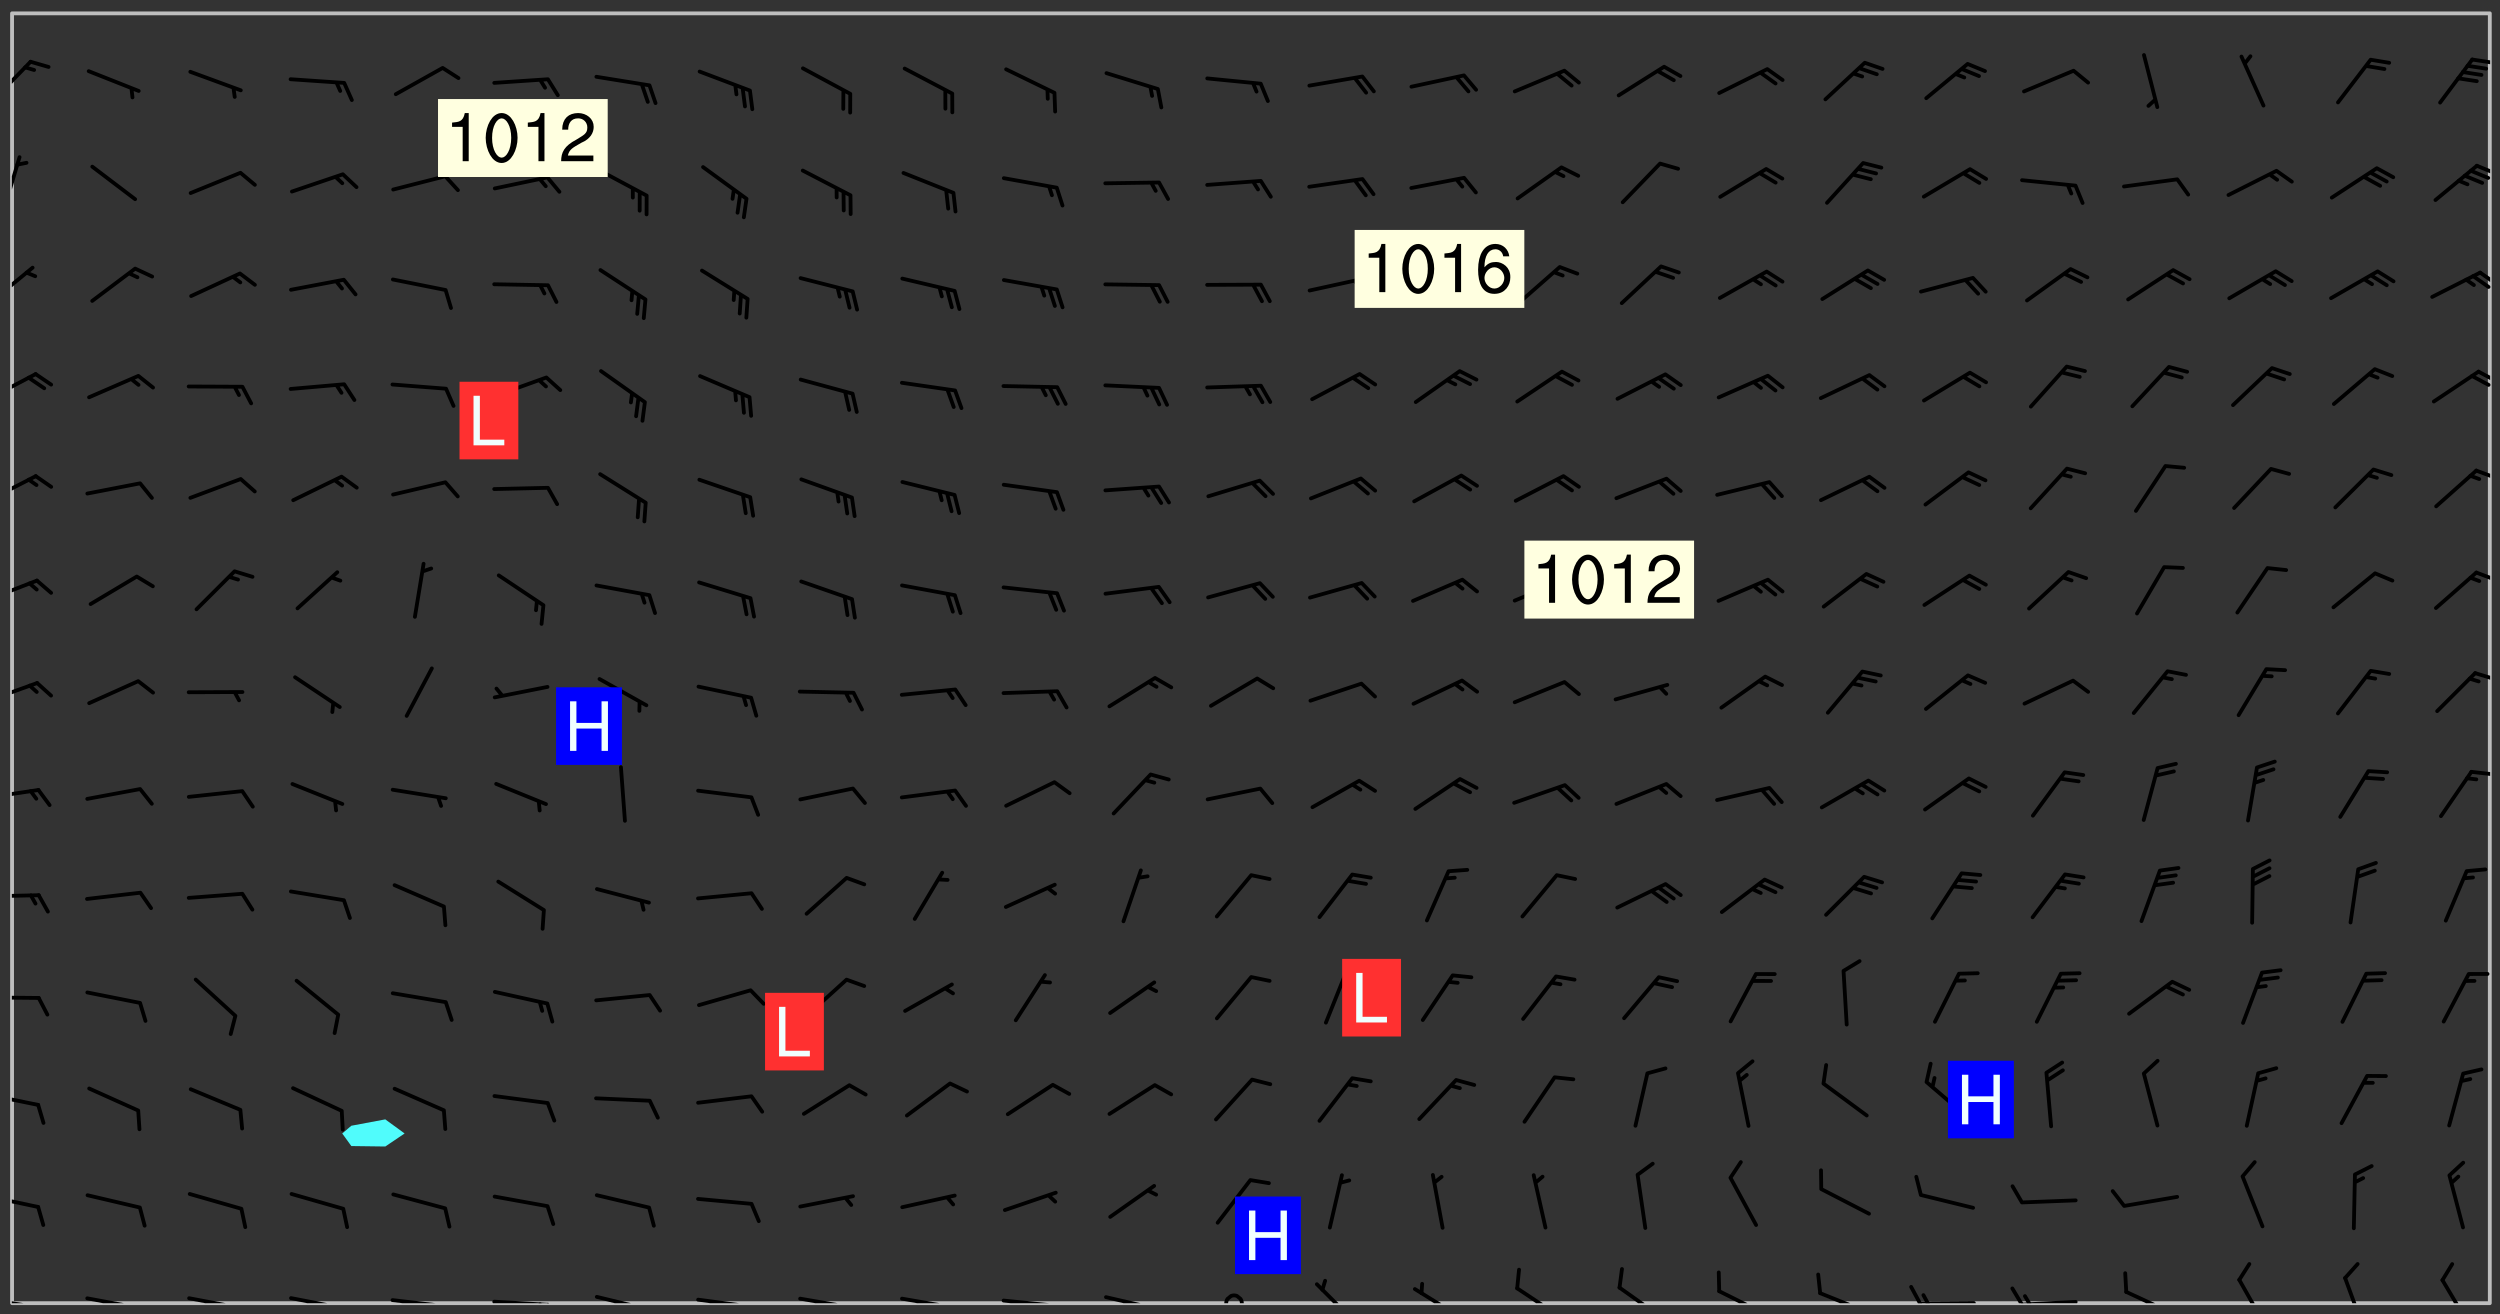 <svg xmlns="http://www.w3.org/2000/svg" role="img" xmlns:xlink="http://www.w3.org/1999/xlink" viewBox="142.45 309.95 326.84 171.84"><rect x="142.45" y="309.95" width="326.84" height="171.84" fill="#333333" stroke="none"/><defs><clipPath id="a"><path d="M144 311.672h1v168.656h-1zm0 0"/></clipPath><clipPath id="b"><path d="M144 311.672h324v168.656H144zm0 0"/></clipPath><clipPath id="c"><path d="M467 311.672h1v168.656h-1zm0 0"/></clipPath><clipPath id="d"><path d="M144 479h4v1.328h-4zm0 0"/></clipPath><clipPath id="e"><path d="M147 480h2v.328h-2zm0 0"/></clipPath><clipPath id="f"><path d="M153 479h9v1.328h-9zm0 0"/></clipPath><clipPath id="g"><path d="M160 480h2v.328h-2zm0 0"/></clipPath><clipPath id="h"><path d="M166 479h9v1.328h-9zm0 0"/></clipPath><clipPath id="i"><path d="M173 480h3v.328h-3zm0 0"/></clipPath><clipPath id="j"><path d="M172 480h2v.328h-2zm0 0"/></clipPath><clipPath id="k"><path d="M180 479h8v1.328h-8zm0 0"/></clipPath><clipPath id="l"><path d="M187 480h2v.328h-2zm0 0"/></clipPath><clipPath id="m"><path d="M186 480h1v.328h-1zm0 0"/></clipPath><clipPath id="n"><path d="M193 479h8v1.328h-8zm0 0"/></clipPath><clipPath id="o"><path d="M200 480h2v.328h-2zm0 0"/></clipPath><clipPath id="p"><path d="M199 480h2v.328h-2zm0 0"/></clipPath><clipPath id="q"><path d="M206 479h9v1.328h-9zm0 0"/></clipPath><clipPath id="r"><path d="M213 480h3v.328h-3zm0 0"/></clipPath><clipPath id="s"><path d="M212 480h2v.328h-2zm0 0"/></clipPath><clipPath id="t"><path d="M220 479h8v1.328h-8zm0 0"/></clipPath><clipPath id="u"><path d="M227 480h2v.328h-2zm0 0"/></clipPath><clipPath id="v"><path d="M233 479h8v1.328h-8zm0 0"/></clipPath><clipPath id="w"><path d="M240 480h2v.328h-2zm0 0"/></clipPath><clipPath id="x"><path d="M246 479h9v1.328h-9zm0 0"/></clipPath><clipPath id="y"><path d="M253 480h2v.328h-2zm0 0"/></clipPath><clipPath id="z"><path d="M260 479h8v1.328h-8zm0 0"/></clipPath><clipPath id="A"><path d="M266 480h1v.328h-1zm0 0"/></clipPath><clipPath id="B"><path d="M273 479h8v1.328h-8zm0 0"/></clipPath><clipPath id="C"><path d="M279 480h2v.328h-2zm0 0"/></clipPath><clipPath id="D"><path d="M286 479h9v1.328h-9zm0 0"/></clipPath><clipPath id="E"><path d="M292 480h2v.328h-2zm0 0"/></clipPath><clipPath id="F"><path d="M302 479h4v1.328h-4zm0 0"/></clipPath><clipPath id="G"><path d="M314 477h6v3.328h-6zm0 0"/></clipPath><clipPath id="H"><path d="M327 478h7v2.328h-7zm0 0"/></clipPath><clipPath id="I"><path d="M340 478h7v2.328h-7zm0 0"/></clipPath><clipPath id="J"><path d="M353 478h8v2.328h-8zm0 0"/></clipPath><clipPath id="K"><path d="M366 478h8v2.328h-8zm0 0"/></clipPath><clipPath id="L"><path d="M380 478h8v2.328h-8zm0 0"/></clipPath><clipPath id="M"><path d="M393 480h8v.328h-8zm0 0"/></clipPath><clipPath id="N"><path d="M392 477h2v3.328h-2zm0 0"/></clipPath><clipPath id="O"><path d="M393 479h2v1.328h-2zm0 0"/></clipPath><clipPath id="P"><path d="M406 479h9v1.328h-9zm0 0"/></clipPath><clipPath id="Q"><path d="M405 478h3v2.328h-3zm0 0"/></clipPath><clipPath id="R"><path d="M406 479h3v1.328h-3zm0 0"/></clipPath><clipPath id="S"><path d="M420 478h8v2.328h-8zm0 0"/></clipPath><clipPath id="T"><path d="M434 477h5v3.328h-5zm0 0"/></clipPath><clipPath id="U"><path d="M448 476h4v4.328h-4zm0 0"/></clipPath><clipPath id="V"><path d="M461 477h5v3.328h-5zm0 0"/></clipPath><clipPath id="W"><path d="M144 466h4v2h-4zm0 0"/></clipPath><clipPath id="X"><path d="M144 452h4v3h-4zm0 0"/></clipPath><clipPath id="Y"><path d="M144 440h4v1h-4zm0 0"/></clipPath><clipPath id="Z"><path d="M144 426h4v2h-4zm0 0"/></clipPath><clipPath id="aa"><path d="M144 412h4v3h-4zm0 0"/></clipPath><clipPath id="ab"><path d="M465 410h3v2h-3zm0 0"/></clipPath><clipPath id="ac"><path d="M144 398h4v4h-4zm0 0"/></clipPath><clipPath id="ad"><path d="M465 397h3v2h-3zm0 0"/></clipPath><clipPath id="ae"><path d="M144 385h4v4h-4zm0 0"/></clipPath><clipPath id="af"><path d="M465 384h3v2h-3zm0 0"/></clipPath><clipPath id="ag"><path d="M144 371h4v5h-4zm0 0"/></clipPath><clipPath id="ah"><path d="M465 371h3v2h-3zm0 0"/></clipPath><clipPath id="ai"><path d="M144 358h4v5h-4zm0 0"/></clipPath><clipPath id="aj"><path d="M466 358h2v2h-2zm0 0"/></clipPath><clipPath id="ak"><path d="M465 358h3v3h-3zm0 0"/></clipPath><clipPath id="al"><path d="M144 344h3v6h-3zm0 0"/></clipPath><clipPath id="am"><path d="M466 345h2v3h-2zm0 0"/></clipPath><clipPath id="an"><path d="M465 345h3v3h-3zm0 0"/></clipPath><clipPath id="ao"><path d="M144 330h2v8h-2zm0 0"/></clipPath><clipPath id="ap"><path d="M466 331h2v2h-2zm0 0"/></clipPath><clipPath id="aq"><path d="M144 317h3v7h-3zm0 0"/></clipPath><clipPath id="ar"><path d="M465 317h3v2h-3zm0 0"/></clipPath><g id="as" clip-path="url(#clip1)"><path fill="#fff" fill-opacity="0" fill-rule="evenodd" d="M0 0h1000v1000H0zm0 0"/><path fill="#d3d3d3" fill-opacity="0" fill-rule="evenodd" d="M162.152 355.867l-.234.293.059.234.117.172.176.234.293.348.113.059.117-.172.059-.234.176-.176.465-.176h.699l.234.293.289.816.059.176.176.23.352.234.699.699.172.176.234.348.234.41.289.582.41.465.23.234.234.176.117.23.176.293.172 1.164v.234l.059.289.059.117.117.117.348.41.117.172.176.176.176.234.117.172.172.352.059.234.234.406.234-.059-.176.176-.059.93h-.582l-.234-.113-.348.113-.117.117-.059.293-.059.176-.117.172-.465.293-.059.234-.059.113v.645l.059.172v.41l.059.059v.406l.059.406.117.176.059.059.23.641-.059.293v.699l-.059.582v.234l-.059.23-.055.352v1.922l.055.117h.426l-.367.117-.023.352.891 1.168 1.742.539 1.34.359v.539l.09.809.535.715 1.52.27.891-.086.09 1.164.535.18 1.16-.18 2.055-.984 1.16-.363 1.879-.176 1.695-.18-.18.719-1.516.086-1.25.09-.805.27-1.074.809.27.719.535.898-.18.625-.266.809.266 1.078.625.898.805.18 1.25-.18-.266.723.098.504.055.293v.172l.059.293v.406l.176.117.352.117h.406l.293-.176.113-.117.059-.117.117-.23.059-.176.352-.465.23-.176.176-.059.176.059.059.176.117.988.055.469.059.172.117.234.176.059.816.059h.289l.117.234.059.406.059.352v1.105l.117.293.117.348.289.699.176.352.582.754.352.176.172.059.469.234.641.465.348.234.293.176.293.055.23.062.816.348.293.176.113.172.352.352.117.176.523.641v.289l.059.352v.348l.059.352.059.289.117.059.172.059h.176l.582.234.176.117.176.289.176.234.113.234.293.23.117.117v.41l.059.055.289.234.234.117.059.117.117.172.059.117.23.234.059.176.234.059.117.059-.117.113-.059.117v.117l-.117.293-.117.289v.582l.176.117.117.059.059.117.117.117.113.059.176.348.059.352.059.406v.176l-.059.176-.117.699v.172l.117.176.293.293h.406l.176.117.117.172.117.293v.234h-.527l-.23-.234h-.234l-.176.059-.059.699.059.348.117.176.176.41.117.23.289.469.176.055h.523l.234.059.758.641.059.293v.234l.059.059.23.348v.352l-.117.172v.293l.293.289.293.176.172.059.293.176.293.117.582.406.289.234.293.176.219.16.016.012.23.176.641.523.176.234.117.176.176.176.113.172v.641l.117.176.469.117.582.117.234.059.23.113.293.117.113.059.586.352.289.172.176.062.176.055.176.059.699.352.289.176.234.055.289.176.234.117.641.406.293.117.172.059.234.059.41.059.23.059.234.117.059.172-.41.176.469.059.059.293.113.234.176.055.234.059.176.059.406.117.641.234.117.172.059.234v.176l-.059.117-.059.406.234.234.117.059.348.117.641.23.176.117.289.117.176.176.234.465.582 1.105.176.176.348.176.176.117.352.117 1.047.523.234.059.465.113.293.059.465.176.758.582.234.234.348.465.176.176.289.234.816.699.293.176.289.289.293.176.293.289.695.641.176.176.293.234.289.234.469.289.641.582.348.234.234.293.348.348.352.465.934.992.348.406.117.176.234.059.113.117.645.176.23.113.234.059.293.176.23.117.934.699.406.406.234.176.406.176.234.117.816.348.348.234.234.117.293.289.23.117.758.352.352.172.23.059.293.117.234.059.871.176h.816l.469.23.172.059.875.699.465.117.293.059.176.059.23.059.469.059.348.059.352.059.406.059h.293l.172.059v.23l.176.176h.293l.348.059.352.059.699.117h.641l.465-.234.293-.176.172-.117.41-.172.289-.176.934-.465.469-.293.523-.293.465-.172.465-.176 1.051-.465.289-.117.41-.117.289-.117.527-.176 1.516-.699.582-.348.289-.059.293-.059.348-.117.875-.23.352-.117h.113l.234-.059.875-.234.234-.059h.812l.352-.059.816-.117.172-.059.352-.055.293-.059.23-.059.816-.176.176-.059h.348l.234-.059.465-.117.758-.172.234-.059h.348l.41-.117.289-.059 1.285-.059h.289l.41-.059.23-.059h.176l.875-.117h.406l.41-.117h.348l.352-.113.871-.059h1.75l1.047.289.41.117.289.117.352.117.289.117 1.051.172.289.059h.293l.293.059.172.059.41.059.172.059.117.059h.117l.117.059.352.059h.113l.41.066 1.922.395 1.926.395 1.52.449 1.695.719 2.145.805 1.605-.719 1.43-.805 1.16-1.078 1.25-.449 3.035-.719 1.875-.359 2.145-1.348 2.234-1.254 2.5-1.258 1.695-.449 1.785-.18 1.16-.27.625.539 1.34-.27.715-.988.984-1.344.445-.18.805-.359 1.875-.539 1.785-.449 1.25-.27 1.16-.09 1.699-.09 1.961-.27 1.25-.09h.539l.625-.09h.891l2.145-.18 2.41-.18 2.59-.09 1.695.18 1.609.09 1.43.359 1.16.719 1.875.988 1.16 1.527.266.715.629.09.355.898.535.539.535 1.527 1.074.359h.535l-.805.535.09 1.707.715 2.695.891.805.895.988.715 1.258 1.785.539 1.52-.18.355 1.344 1.609-.805.98-.539.27.27.316-.215.219-.145.801.449.449-.359h.355l.535-.27.539-.719.535-.27.625-.988 1.16.449.84.371 1.395.617 1.695-.18h1.605l1.785.09.18-1.707.535-1.344.805.27.492.848.402.406-.09.539v.359l.715.449.711-.27h1.43l.359.988.445 1.258.715 1.344 1.25.629 1.695.629.715-.18.18-.539.98-.09.449.359.086 1.258-.266.629-.535.18v.539l.715.984.266.539.984.988.801 1.078-.266.359-.09.898-.625 2.332-.355 2.066-.09 1.793-.18.719-.09.539v1.438l-.98 1.883-.359 1.707-.535.898-.805 1.168-.266.539 2.055 1.254.086.359-.355.539-.09-.18v.809l.09 1.438-.445.715-1.074.094-.266.715.535.898.805.719 1.16.809 1.34.27.445.359-.355.449-1.789-.09-1.25-.449-.715-.719-.625-.09-.176 3.59-.188 1.309h89.359V311.703h-55.27v49.082l.762.125 3.289.543 2.023 2.836v2.754l2.352.332 2.348.332h4.051l-1.379 4.16-2.023.707-2.023.703-.543.344-2.594 1.617-.188.117-2.023-2.078-.73-2.742-2.672-2.078-1.375-3.5-.066-.082-1.957-2.672 2.75-1.418v-49.082H294.422v91.414l.117.031.133.012.074.074.105.047.09.059.086.059.09.059.297.297.059.09.031.117.027.117.016.137-.031.117-.059.09-.059.086-.043.105-.047.102-.027.121v.145l.176.27.148.148.074.086.074.074.043.105.062.09.059.086.043.105.059.09.047.102.043.105.059.086.117.18.074.074.062.086.059.09.043.105.059.09.059.086.062.09.059.09.043.102.117.18.074.074.059.086.074.074.09.059.105.047h.148l.133-.016.133.016.102-.047.074-.074.047-.102-.016-.133v-.148l-.047-.105-.027-.117-.047-.102-.027-.121-.043-.102-.062-.09-.043-.102-.043-.105-.031-.117-.016-.133-.012-.137.086-.059.059-.086.121-.031.043.105.016.133v.117l.059.102.059.09.09.059.148.148.059.09.043.105-.012.102.086.059.105.047.086.059.09.059.074.074-.117.027-.105.047-.086.059-.074.074-.059.09-.062.086-.027.121-.047.102-.043.105-.031.117-.012.133-.016.133v.148l.027.117.047.105.043.102.059.09.074.074.09.059.074.074.09.059.059.09.043.105.047.102.117.031.133.016h.148l.117-.031.105.043.043.105.047.102.027.121L299.5 410l.027.117.031.121.027.117.105.043.102.047.133-.016.148.148.062.086.074.074.07.074.09.062.105.043.102.043.117.031.137.016.117-.031.074-.074.027-.117-.012-.133-.031-.121-.027-.117.043-.105h.117l.09.062.117.027h.148l.133.016h.148l.133.016.133-.016h.148l.133-.016.133-.012.137.012.117-.027.133-.016.191-.059-.059.176-.016.133-.027.121-.016.133-.059.086-.133.016-.105.047-.105.043-.117.031-.117.027-.266.031h-.148l-.133.016-.074.074.059.086.148.148.117.18.074.07.09.062.09.059.086.059.09.059.102.043.105.062.105.043.086.059.105.047.102.043.18.117.059.09-.043.102-.047.105.016.133.223.223.059.09.043.102.031.121.043.102.016.133.031.117.012.137.031.117.148.148.102.043.105.043.117.031.133.016.137.016h.117l.117-.031.09-.059.043-.105.047-.102.043-.105.031-.117.012-.133v-.148l-.012-.133-.016-.133-.031-.117-.043-.105-.047-.105-.043-.102-.043-.105-.016-.133.016-.133.027-.117.031-.117.027-.121.047-.102.09-.059.086-.062.074-.074.09-.059.223-.223.059-.086.074-.074.117-.18.059-.086v-.148l-.074-.074-.102-.047-.105-.043-.102-.043-.059-.09-.047-.105-.027-.117.09-.059.117-.031.102-.043.18-.117.148-.148.012-.133-.012-.105-.09-.059-.133.016h-.148l-.133.016-.133-.016-.121-.031-.086-.059-.074-.074-.059-.09-.062-.086-.117-.18-.059-.086.031-.121.086-.059.121-.031.059-.086v-.121l-.031-.117-.059-.09-.059-.086-.047-.105-.027-.117-.016-.133.059-.09.074-.074.09-.059.117-.18.074-.074.059-.086.148-.148.121-.031.133-.016.133.016.074.074.043.105.016.133-.031.117-.117.031-.133.012-.148.148-.043.105-.047.102-.027.121-.031.117v.148l.031.117.043.105.059.09.074.07.074.074.117.031.121.027.117-.027.133-.016h.117l.09.059.074.074.047.105.059.086.102.047.133.016.105.043.086.059-.012.105-.074.074-.18.117-.059.09-.09.059-.07.074-.074.074-.062.09-.027.117-.016.133.016.133-.016.133v.148l.016.133.027.117.031.121.074.074.09.059.086.059.09.059.117.031v.086l-.102.047-.09.059-.266.031-.117.027h-.148l-.105.043-.102.047-.059.09-.062.234-.012.133-.031.121-.016.133v.293l-.012.133.012.137.016.133.133.016.133.012.121.031.086.059.074.074.047.105.043.102.016.133v.445l-.016.133v.445l.031.266.027.117.016.133.031.117.086.211.031.266v.148l-.031.117-.027.117-.031.121-.027.117-.031.117-.031.121-.012.133-.016.133.09.059.117-.031.102.016.047.105-.031.266v.441l-.043.105-.047.105-.043.102-.043.105-.059.086-.031.121-.043.117-.031.117-.016.133.016.133.059.09.105.047.086.059.059.086-.012.137-.031.117-.043.102v.445l-.016.133v.148l-.031.117-.043.105-.027.117-.047.105-.043.102-.031.121-.027.117-.031.133-.031.117-.027.117-.043.105-.031.117-.031.121-.012.133-.016.133v.297l.027.117v.148l.047.398.027.117.059.09.121.031h.148l.133-.016.059.09v.117l-.059.09-.09.059-.102.043-.105.047-.09.059-.086.059-.137.016-.117-.031-.133-.016-.102.047-.062.086-.012.137-.016.133-.031.117-.027.117-.016.133-.031.121v.297l.016.133.031.117v.148l.012.133v.148l-.027.117-.047.102-.027.121-.031.117-.059.09-.074.074-.102.043-.105.047-.117.027-.121.031-.102-.047.059-.086.105-.047.027-.117.031-.117.027-.121.031-.117v-.148l.016-.133-.031-.117-.043-.105-.105.016-.074.074-.102.043-.09.062-.074.074-.043.102-.016.133-.031.117L304.25 426l-.031.117-.027.117-.031.121-.027.117-.031.117-.043.105-.09.059h-.09l-.117-.031-.031-.086.016-.137-.031-.117v-.148l-.012-.133v-.148l-.062-.234-.027-.121-.043-.102-.047-.105-.059-.086-.059-.09-.043-.105-.062-.086-.148-.148-.07-.074-.105-.047-.105-.043-.102-.043-.297-.297-.09-.074-.086-.059-.105-.043-.09-.062-.086-.059-.105-.043-.09-.059-.086-.062-.074-.07-.105-.047-.086-.059-.105-.043-.09-.062-.102-.043-.105-.043-.086-.059-.105-.047-.105-.043-.102-.047-.09-.059-.102-.043-.105-.043-.09-.062-.117-.027-.133-.016-.133.016H299.75l-.133.016-.117-.031-.09-.059-.074-.074-.09-.059-.102-.047h-.148l-.121-.027-.102-.043-.074-.074-.117-.18-.09-.059-.102-.043-.09-.062-.105-.043-.09-.059-.086-.059-.105-.047-.059-.086-.059-.09-.043-.105-.047-.102-.074-.074-.086-.059-.074-.074-.09-.059-.223-.223-.043-.105-.031-.266.105-.043h.145l.105.043.074.074.09.059.086.059.105.047.09.059.148.148.07.074.148.148.062.086.074.074.086.059.074.074.09.062.09.059.086.059.27.176.102.047.105.043.102.043.047-.074.059-.086.074-.074.07-.074.105.043.074.074.059.09.043.102.047.105.043.105.121.027.117-.027.074-.09.043-.105.059-.09.074-.074.105-.043.117-.027.133.012.09.059.148.148.059.09.043.105.047.102.043.105.043.102.105.047.105.043.133.016.086-.059.059-.09.074-.074.105-.043.117.027.105.047.102.043.105.043.102.047.18.117v.117l-.016.133.016.133.016.137.059.086.102.047.121.027.117.031h.148l.117-.031.059-.09.18-.117.059-.09.074-.074.059-.086.117-.18.18-.117.117.031.09.059.043.074-.016.133v.117l.09.059h.148l.133-.016.133-.012.266-.031.105-.043.117-.031.121-.027.074-.074.07-.074.062-.09-.016-.105-.047-.102-.102-.043-.105-.016-.117.027-.266.031h-.148l-.074-.074-.09-.059-.117-.031-.117-.027-.133-.016h-.148l-.133.016h-.297l-.105-.047-.148-.148-.043-.102-.059-.09.223-.223.086-.059.105-.043.117-.031.133-.016.133.016.137.016.102.043.133-.012.09-.062.102-.043.062-.09-.047-.102-.09-.059-.117-.031-.102-.043-.059-.09-.062-.09v-.117l.016-.133.105-.047.074-.07v-.121l-.09-.059-.031-.117.09-.059.074-.074.043-.105.059-.09.047-.102.016-.133v-.148l-.047-.105-.043-.102-.09-.059-.133-.016-.102-.043-.137-.016-.117-.031h-.445l-.133-.016-.133-.012-.133-.016-.117-.031h-.148l-.133-.016-.133-.012-.266-.031-.121-.043-.086-.059-.074-.074v-.148l.012-.133.105-.047.102-.043.133-.016h.152l.133-.016h.293l.121.031.102.043.09.059.234.062.121-.047.09-.059.102-.043.133-.016.105.043.102.047.133.012.121-.027h.145l.121-.031.117-.027.105-.047.074-.074.086-.059.148-.148.059-.086.047-.105.027-.117.016-.105-.102-.043-.09-.059-.117-.031-.105-.043-.09-.062-.074-.086-.074-.074-.102-.043-.105-.047-.102-.043-.059-.09-.047-.102-.086-.211-.062-.086-.059-.09-.074-.074-.086-.059h-.27l-.117.031-.09.059-.102.043-.133.016-.105-.016-.027-.117-.062-.09-.117-.031-.102-.043-.148-.148-.031-.117-.016-.105.074-.074.18-.117.117-.027.117-.031.137.016.102.043.105.043.102.047.105.043.117.031.133.016.117.027.133.016.105-.016.09-.059-.074-.074-.105-.043-.074-.074-.074-.09-.148-.148-.086-.059-.09-.059-.074-.074-.09-.059-.102-.047-.121-.027-.102-.047-.105-.043-.117-.031-.102-.043-.121-.031h-.148l-.117.031-.105.043-.086.062-.18.117-.086.059-.09.059-.105.047-.086.059-.105.043-.102.043-.105.047-.074.074-.059.09-.059.086-.047.105-.059.086-.074.074-.133-.012-.117-.031h-.117l-.074.074-.09.059-.074.074-.09.059-.086.059-.105.047-.102.043-.137.016-.102-.043-.148-.148-.105-.047h-.086l-.105.047-.102.043-.121.031-.117-.031-.074-.074v-.117l.031-.121.074-.07.059-.09.074-.074.117-.031.105-.043h.293l.133-.016.137-.016.102-.043.09-.059.102-.047.09-.059.133-.012.09.059.133.012.09-.059.086-.059.105-.043.09-.059.086-.062.09-.059.148-.148.059-.086.059-.09.105-.043.133-.016.117.027.121.031.059-.059.059-.09.031-.266.027-.117.105.012.133.016.102-.043.09-.059.059-.09.074-.074.059-.09.047-.102.012-.133-.012-.133-.047-.105-.148-.148-.059-.09-.059-.086-.043-.105v-.445l.016-.133v-.148l.012-.133-.059-.059-.09.059-.102-.043-.18-.117-.086-.059-.062-.09-.059-.09-.074-.074-.086-.059-.121.031-.102.012-.105.047-.086.059-.105.043-.148.148-.09.059-.086.059-.09.062-.105.043-.133.016v-.121l.105-.043.117-.031.074-.07.043-.105v-.148l-.027-.117-.148-.148-.133-.016h-.148l-.117.031-.105.043-.102.043-.09.062-.117.027-.074-.074.012-.133-.043-.102-.043-.105-.09-.059-.117.027-.121.031-.117.031-.102.043-.121.031-.102.043-.105.043-.09.059-.102.016v-.117l.016-.133-.059-.09-.074.043-.148.148-.059.09-.074.074-.047.105-.043.102-.074.074-.059.09-.074.074-.059.086-.074.074-.09.062-.074.07-.074.074-.102.016-.133.016-.105-.043v-.121l.148-.148.043-.102.059-.09.047-.102.043-.105.059-.09.031-.117.043-.102.031-.121.027-.117.047-.105.043-.102.043-.105.074-.07.09-.062.09-.059.102-.043h.297l.266-.031.105-.043-.074-.074-.117-.031-.105-.043-.09-.059-.102-.047-.09-.059-.102-.043-.105-.043-.09-.062-.086-.059-.105-.043-.102-.043-.121-.031-.117-.031-.102-.043L297.5 410.25l-.102-.043-.09-.059-.043-.105-.016-.133.102-.043.133-.016.137.016.133-.016.102-.043.059-.09.016-.105-.09-.059-.074-.074-.102-.043-.09-.059-.148-.148-.043-.105-.016-.133v-.293l-.059-.09-.09-.059-.074-.074-.043-.105-.031-.117-.059-.09-.074-.074-.117-.027-.074-.074-.09-.059-.09-.062-.086-.059-.074-.074-.059-.086-.047-.105-.086-.059-.148-.148-.195-.059-.133.016-.102.043-.074.074-.047.102-.043.105-.059.09-.059.086-.297.297-.09.059h-.086l-.062-.086-.043-.105.031-.117.059-.09.027-.117-.012-.133-.09-.062-.105.047-.117.027-.117.031-.27.176-.102.047-.117.027-.105.047-.09.059-.102.043-.059-.086-.047-.105.016-.133.047-.105.07-.074.074-.07.059-.09v-.148l-.043-.105h-.238l-.102.047-.031.117-.027.117-.031.121-.074.043-.133.016-.074-.047-.043-.102-.043-.105-.047-.102-.043-.105-.121.031-.102.043-.133.016-.117.031-.105.043-.09.059-.102.047-.121.027-.133.016-.102-.043-.059-.09-.047-.105-.043-.102-.043-.105v-.117l.059-.09.086-.059.18-.117.102-.047.105-.043.105-.059.102-.043.09-.062.102-.043.105-.059.102-.047.09-.059.105-.043.102-.043.09-.062.102-.043.137-.016.117.031.102.043.121.031.102.043.105.047.102.043.105.043.102.047.105.043.102.043.105.047.086.059.105.043.117.031.105.043.102.047.09.059.105.043.102.043.105.047.117.027.102.047.121.027h.148l.086-.059.016-.102.059-.09-.027-.117-.074-.074-.117-.18-.074-.074-.09-.074-.18-.117-.086-.059-.105-.043-.102-.047-.27-.176-.059-.09-.074-.074-.059-.09-.043-.102-.031-.117-.016-.137v-.562l-.012-.133-.016-.133-.031-.117-.016-.133-.012-.133-.031-.121-.223-.223-.059-.086-.016-.105.031-.117.133-.016v-91.414H172.992v1.453l-.059.234-.352 1.051-.172.523-.117.348-.176.41-.117.172-.234.293-.23.059h-.352l-.117.059-.23.406v.293l.117.176.23.23.117.234.641.758.293.465.176.234.23.352.234.348.641.816.176.465.172.41.117.695.176.469.117 1.398.059.465v.875l.117 1.047v4.781l-.059.465-.352 1.281-.176.523-.113.41-.352.93L172.934 336l-.234.582-.117.176-.172.348-.176.406-.352.816-.059.293-.113.293-.117.289-.059.176-.117.875-.059.406-.059.117-.059.176-.059.172-.23.527-.117.172v.234l-.117.234-.059.172-.176.586v.289l-.059.176v.293l-.059.113-.059.527v.172l-.055.234v2.621l-.176.816-.117.176-.176.234-.117.172-.113.234-.586.934-.23.289-.293.465-.176.234-.289.352-.352.699-.113.23-.176.41-.176.23-.406.527-.816.699-.293.172-.289.234-.176.117-.176.176-.523.406-.527.176-.172.176-.234.055-.641.176h-.758m12.211 31.023l-1.074.449.359.895 1.25-.715.445-.539-.98-.09"/><path fill="#d3d3d3" fill-opacity="0" fill-rule="evenodd" d="M201.508 416.598h-.895l.449.629.98.359.805-.09.445-.988-.176.09-.715-.355-.895.355m154.621 59.07l-.059-.523v-.293l.113-.293.059-.23.469-.469h.113l.117-.113.117-.059h.176l.234-.059h.348l.234.059.117.059.23.172.059.176.117.582v.293l-.117.176-.172.289-.176.176-.527.523-.23.234-.117.059h-.176l-.117-.059-.406-.293-.176-.117-.117-.059-.059-.113-.055-.117m6.641-10.957l-.059-.172v-1.109l.059-.172.176-.059.172-.059h.176l.234-.059.117.059.059.699-.059.172-.117.176-.117.059-.234.523-.113.059h-.234l-.059-.117m9.613-14.391l-.117-.176v-.699l.293-.875.117-.172.176-.352.113-.23.117-.293.352-.758.117-.23.172-.234h.176l.117-.059h.641l.117.059.234.234.172.113.352.293.117.117.113.176v.113l.117.059.117.117v.699l-.059.176v.23l-.059.176-.348 1.051-.117.23-.117.234-.117.059-.23.234-.641.289h-.875l-.41-.117-.641-.465"/><path fill="none" stroke="#bebebe" stroke-linecap="round" stroke-linejoin="round" stroke-miterlimit="10" stroke-width=".5" d="M467.957 311.695H144.027v168.625h323.93v-168.625"/><g clip-path="url(#a)"><path fill="#fff" fill-opacity="0" fill-rule="evenodd" d="M144 475.891v4.438h.004H144V311.672h.004H144v164.219"/></g><g clip-path="url(#b)"><path fill="#fff" fill-opacity="0" fill-rule="evenodd" d="M144.004 480.328V311.672h48.816v144.621l-4.438.832-1.191 1.012 1.191 1.645 4.438.059 2.527-1.703-2.527-1.844v-144.621H467.996v168.656H144.004"/></g><path fill="#50fcfc" fill-rule="evenodd" d="M188.383 459.781l-1.191-1.645 1.191-1.012 4.438-.832 2.527 1.844-2.527 1.703-4.438-.059"/><g clip-path="url(#c)"><path fill="#fff" fill-opacity="0" fill-rule="evenodd" d="M467.996 480.328H468V311.672h-.004H468v168.656h-.004"/></g><g clip-path="url(#d)"><path fill="none" stroke="#000" stroke-linecap="round" stroke-linejoin="round" stroke-miterlimit="10" stroke-width=".5" d="M147.465 480.898l-6.93-1.141"/></g><g clip-path="url(#e)"><path fill="none" stroke="#000" stroke-linecap="round" stroke-linejoin="round" stroke-miterlimit="10" stroke-width=".5" d="M147.465 480.898l.785 2.328"/></g><g clip-path="url(#f)"><path fill="none" stroke="#000" stroke-linecap="round" stroke-linejoin="round" stroke-miterlimit="10" stroke-width=".5" d="M160.77 480.973l-6.91-1.285"/></g><g clip-path="url(#g)"><path fill="none" stroke="#000" stroke-linecap="round" stroke-linejoin="round" stroke-miterlimit="10" stroke-width=".5" d="M160.77 480.973l.738 2.34"/></g><g clip-path="url(#h)"><path fill="none" stroke="#000" stroke-linecap="round" stroke-linejoin="round" stroke-miterlimit="10" stroke-width=".5" d="M174.082 480.98l-6.906-1.305"/></g><g clip-path="url(#i)"><path fill="none" stroke="#000" stroke-linecap="round" stroke-linejoin="round" stroke-miterlimit="10" stroke-width=".5" d="M174.082 480.98l.73 2.344"/></g><g clip-path="url(#j)"><path fill="none" stroke="#000" stroke-linecap="round" stroke-linejoin="round" stroke-miterlimit="10" stroke-width=".5" d="M173.078 480.789l.363 1.172"/></g><g clip-path="url(#k)"><path fill="none" stroke="#000" stroke-linecap="round" stroke-linejoin="round" stroke-miterlimit="10" stroke-width=".5" d="M187.395 480.996l-6.898-1.336"/></g><g clip-path="url(#l)"><path fill="none" stroke="#000" stroke-linecap="round" stroke-linejoin="round" stroke-miterlimit="10" stroke-width=".5" d="M187.395 480.996l.719 2.348"/></g><g clip-path="url(#m)"><path fill="none" stroke="#000" stroke-linecap="round" stroke-linejoin="round" stroke-miterlimit="10" stroke-width=".5" d="M186.391 480.801l.359 1.176"/></g><g clip-path="url(#n)"><path fill="none" stroke="#000" stroke-linecap="round" stroke-linejoin="round" stroke-miterlimit="10" stroke-width=".5" d="M200.75 480.734l-6.98-.812"/></g><g clip-path="url(#o)"><path fill="none" stroke="#000" stroke-linecap="round" stroke-linejoin="round" stroke-miterlimit="10" stroke-width=".5" d="M200.75 480.734l.895 2.285"/></g><g clip-path="url(#p)"><path fill="none" stroke="#000" stroke-linecap="round" stroke-linejoin="round" stroke-miterlimit="10" stroke-width=".5" d="M199.734 480.617l.449 1.141"/></g><g clip-path="url(#q)"><path fill="none" stroke="#000" stroke-linecap="round" stroke-linejoin="round" stroke-miterlimit="10" stroke-width=".5" d="M214.082 480.531l-7.016-.406"/></g><g clip-path="url(#r)"><path fill="none" stroke="#000" stroke-linecap="round" stroke-linejoin="round" stroke-miterlimit="10" stroke-width=".5" d="M214.082 480.531l1.023 2.23"/></g><g clip-path="url(#s)"><path fill="none" stroke="#000" stroke-linecap="round" stroke-linejoin="round" stroke-miterlimit="10" stroke-width=".5" d="M213.062 480.473l.512 1.117"/></g><g clip-path="url(#t)"><path fill="none" stroke="#000" stroke-linecap="round" stroke-linejoin="round" stroke-miterlimit="10" stroke-width=".5" d="M227.305 481.156L220.477 479.5"/></g><g clip-path="url(#u)"><path fill="none" stroke="#000" stroke-linecap="round" stroke-linejoin="round" stroke-miterlimit="10" stroke-width=".5" d="M227.305 481.156l.609 2.379"/></g><g clip-path="url(#v)"><path fill="none" stroke="#000" stroke-linecap="round" stroke-linejoin="round" stroke-miterlimit="10" stroke-width=".5" d="M240.688 480.793l-6.965-.93"/></g><g clip-path="url(#w)"><path fill="none" stroke="#000" stroke-linecap="round" stroke-linejoin="round" stroke-miterlimit="10" stroke-width=".5" d="M240.688 480.793l.855 2.301"/></g><g clip-path="url(#x)"><path fill="none" stroke="#000" stroke-linecap="round" stroke-linejoin="round" stroke-miterlimit="10" stroke-width=".5" d="M253.984 480.926l-6.926-1.195"/></g><g clip-path="url(#y)"><path fill="none" stroke="#000" stroke-linecap="round" stroke-linejoin="round" stroke-miterlimit="10" stroke-width=".5" d="M253.984 480.926l.766 2.332"/></g><g clip-path="url(#z)"><path fill="none" stroke="#000" stroke-linecap="round" stroke-linejoin="round" stroke-miterlimit="10" stroke-width=".5" d="M267.297 480.926l-6.922-1.195"/></g><g clip-path="url(#A)"><path fill="none" stroke="#000" stroke-linecap="round" stroke-linejoin="round" stroke-miterlimit="10" stroke-width=".5" d="M266.289 480.754l.383 1.164"/></g><g clip-path="url(#B)"><path fill="none" stroke="#000" stroke-linecap="round" stroke-linejoin="round" stroke-miterlimit="10" stroke-width=".5" d="M280.648 480.68l-6.992-.699"/></g><g clip-path="url(#C)"><path fill="none" stroke="#000" stroke-linecap="round" stroke-linejoin="round" stroke-miterlimit="10" stroke-width=".5" d="M279.629 480.578l.465 1.133"/></g><g clip-path="url(#D)"><path fill="none" stroke="#000" stroke-linecap="round" stroke-linejoin="round" stroke-miterlimit="10" stroke-width=".5" d="M293.887 481.121l-6.844-1.586"/></g><g clip-path="url(#E)"><path fill="none" stroke="#000" stroke-linecap="round" stroke-linejoin="round" stroke-miterlimit="10" stroke-width=".5" d="M292.891 480.891l.316 1.188"/></g><g clip-path="url(#F)"><path fill="none" stroke="#000" stroke-linecap="round" stroke-linejoin="round" stroke-miterlimit="10" stroke-width=".5" d="M304.805 480.328l-.02-.199-.059-.191-.094-.176-.461-.379-.191-.059-.199-.02-.199.02-.191.059-.461.379-.094.176-.059.191-.02.199.02.199.059.191.094.18.461.375.191.059.199.02.199-.02.191-.059.461-.375.094-.18.059-.191.02-.199"/></g><g clip-path="url(#G)"><path fill="none" stroke="#000" stroke-linecap="round" stroke-linejoin="round" stroke-miterlimit="10" stroke-width=".5" d="M314.613 477.844l4.969 4.969"/></g><path fill="none" stroke="#000" stroke-linecap="round" stroke-linejoin="round" stroke-miterlimit="10" stroke-width=".5" d="M315.336 478.566l.355-1.172"/><g clip-path="url(#H)"><path fill="none" stroke="#000" stroke-linecap="round" stroke-linejoin="round" stroke-miterlimit="10" stroke-width=".5" d="M327.426 478.477l5.973 3.703"/></g><path fill="none" stroke="#000" stroke-linecap="round" stroke-linejoin="round" stroke-miterlimit="10" stroke-width=".5" d="M328.293 479.016l.082-1.223"/><g clip-path="url(#I)"><path fill="none" stroke="#000" stroke-linecap="round" stroke-linejoin="round" stroke-miterlimit="10" stroke-width=".5" d="M340.801 478.383l5.852 3.895"/></g><path fill="none" stroke="#000" stroke-linecap="round" stroke-linejoin="round" stroke-miterlimit="10" stroke-width=".5" d="M340.801 478.383l.242-2.441"/><g clip-path="url(#J)"><path fill="none" stroke="#000" stroke-linecap="round" stroke-linejoin="round" stroke-miterlimit="10" stroke-width=".5" d="M354.18 478.289l5.723 4.078"/></g><path fill="none" stroke="#000" stroke-linecap="round" stroke-linejoin="round" stroke-miterlimit="10" stroke-width=".5" d="M354.18 478.289l.32-2.434"/><g clip-path="url(#K)"><path fill="none" stroke="#000" stroke-linecap="round" stroke-linejoin="round" stroke-miterlimit="10" stroke-width=".5" d="M367.215 478.758l6.285 3.141"/></g><path fill="none" stroke="#000" stroke-linecap="round" stroke-linejoin="round" stroke-miterlimit="10" stroke-width=".5" d="M367.215 478.758l-.062-2.453"/><g clip-path="url(#L)"><path fill="none" stroke="#000" stroke-linecap="round" stroke-linejoin="round" stroke-miterlimit="10" stroke-width=".5" d="M380.414 479.016l6.516 2.625"/></g><path fill="none" stroke="#000" stroke-linecap="round" stroke-linejoin="round" stroke-miterlimit="10" stroke-width=".5" d="M380.414 479.016l-.262-2.441"/><g clip-path="url(#M)"><path fill="none" stroke="#000" stroke-linecap="round" stroke-linejoin="round" stroke-miterlimit="10" stroke-width=".5" d="M393.473 480.355l7.027-.051"/></g><g clip-path="url(#N)"><path fill="none" stroke="#000" stroke-linecap="round" stroke-linejoin="round" stroke-miterlimit="10" stroke-width=".5" d="M393.473 480.355l-1.168-2.16"/></g><g clip-path="url(#O)"><path fill="none" stroke="#000" stroke-linecap="round" stroke-linejoin="round" stroke-miterlimit="10" stroke-width=".5" d="M394.496 480.348l-.586-1.078"/></g><g clip-path="url(#P)"><path fill="none" stroke="#000" stroke-linecap="round" stroke-linejoin="round" stroke-miterlimit="10" stroke-width=".5" d="M406.793 480.504l7.02-.348"/></g><g clip-path="url(#Q)"><path fill="none" stroke="#000" stroke-linecap="round" stroke-linejoin="round" stroke-miterlimit="10" stroke-width=".5" d="M406.793 480.504l-1.258-2.109"/></g><g clip-path="url(#R)"><path fill="none" stroke="#000" stroke-linecap="round" stroke-linejoin="round" stroke-miterlimit="10" stroke-width=".5" d="M407.812 480.453l-.629-1.055"/></g><g clip-path="url(#S)"><path fill="none" stroke="#000" stroke-linecap="round" stroke-linejoin="round" stroke-miterlimit="10" stroke-width=".5" d="M420.43 478.852l6.375 2.953"/></g><path fill="none" stroke="#000" stroke-linecap="round" stroke-linejoin="round" stroke-miterlimit="10" stroke-width=".5" d="M420.43 478.852l-.137-2.449"/><g clip-path="url(#T)"><path fill="none" stroke="#000" stroke-linecap="round" stroke-linejoin="round" stroke-miterlimit="10" stroke-width=".5" d="M435.203 477.27l3.457 6.117"/></g><path fill="none" stroke="#000" stroke-linecap="round" stroke-linejoin="round" stroke-miterlimit="10" stroke-width=".5" d="M435.203 477.27l1.316-2.066"/><g clip-path="url(#U)"><path fill="none" stroke="#000" stroke-linecap="round" stroke-linejoin="round" stroke-miterlimit="10" stroke-width=".5" d="M449.039 477.031l2.414 6.598"/></g><path fill="none" stroke="#000" stroke-linecap="round" stroke-linejoin="round" stroke-miterlimit="10" stroke-width=".5" d="M449.039 477.031l1.637-1.828"/><g clip-path="url(#V)"><path fill="none" stroke="#000" stroke-linecap="round" stroke-linejoin="round" stroke-miterlimit="10" stroke-width=".5" d="M461.766 477.309l3.59 6.039"/></g><path fill="none" stroke="#000" stroke-linecap="round" stroke-linejoin="round" stroke-miterlimit="10" stroke-width=".5" d="M461.766 477.309l1.277-2.098"/><g clip-path="url(#W)"><path fill="none" stroke="#000" stroke-linecap="round" stroke-linejoin="round" stroke-miterlimit="10" stroke-width=".5" d="M147.438 467.746l-6.875-1.465"/></g><path fill="none" stroke="#000" stroke-linecap="round" stroke-linejoin="round" stroke-miterlimit="10" stroke-width=".5" d="M147.438 467.746l.672 2.359m12.625-2.289l-6.84-1.605m6.84 1.605l.625 2.375m12.648-2.211l-6.754-1.934m6.754 1.934l.508 2.402m12.809-2.402l-6.758-1.934m6.758 1.934l.508 2.402m12.82-2.461l-6.785-1.816m6.785 1.816l.555 2.395m12.824-2.676l-6.914-1.254m6.914 1.254l.75 2.336m12.527-2.152l-6.836-1.621m6.836 1.621l.621 2.375m12.773-2.863l-6.996-.645m6.996.645l.949 2.262m12.316-3.262l-6.895 1.355m5.891-1.16l.773.953m13.527-1.23l-6.859 1.52m5.863-1.297l.793.934m13.414-1.531l-6.652 2.27m5.684-1.941l.895.84m12.934-2.059l-5.742 4.051m4.91-3.461l1.094.555m12.32-1.906l-4.277 5.574m4.277-5.574l2.422.402m9.547-1.039l-1.582 6.848m1.352-5.852l1.188-.316m10.93-.711l1.273 6.91m-1.09-5.906l.961-.762m12.039-.215l1.539 6.855m-1.316-5.859l.934-.797m12.426-.25l1.008 6.957m-1.008-6.957l1.977-1.449m10.164 1.84l3.352 6.176m-3.352-6.176l1.355-2.047m10.516 3.523l6.242 3.223m-6.242-3.223l-.031-2.453m13.055 3.227l6.824 1.676m-6.824-1.676l-.602-2.379m13.816 3.352l7.023-.27m-7.023.27l-1.234-2.117m14.598 2.574l6.926-1.184m-6.926 1.184l-1.5-1.938m16.977-1.918l2.605 6.527m-2.605-6.527l1.586-1.871m13.105 1.621l-.145 7.027m.145-7.027l2.188-1.105m-2.211 2.129l1.098-.555m11.277-.355l1.777 6.801m-1.777-6.801l1.805-1.66m-1.547 2.652l.906-.832"/><g clip-path="url(#X)"><path fill="none" stroke="#000" stroke-linecap="round" stroke-linejoin="round" stroke-miterlimit="10" stroke-width=".5" d="M147.441 454.402l-6.883-1.406"/></g><path fill="none" stroke="#000" stroke-linecap="round" stroke-linejoin="round" stroke-miterlimit="10" stroke-width=".5" d="M147.441 454.402l.695 2.355m12.383-1.621l-6.41-2.879m6.41 2.879l.164 2.449m13.191-2.539l-6.488-2.695m6.488 2.695l.23 2.445m13.023-2.312l-6.367-2.965m6.367 2.965l.133 2.453m13.219-2.527l-6.438-2.816m6.438 2.816l.188 2.449m13.391-3.398l-6.965-.914m6.965.914l.859 2.297m12.48-2.598l-7.02-.316m7.02.316l1.055 2.219m12.242-2.797l-6.977.844m6.977-.844l1.402 2.012m11.398-3.461l-5.949 3.742m5.949-3.742l2.129 1.219m11.031-1.445l-5.641 4.191m5.641-4.191l2.215 1.051m11.223-.875l-5.887 3.84m5.887-3.84l2.148 1.188m11.188-1.152L287.5 455.582m5.93-3.77l2.137 1.211m10.574-1.93l-4.719 5.211m4.719-5.211l2.379.602m10.719-.781l-4.285 5.57m4.285-5.57l2.418.406m-3.043.402l1.211.207m12.996-.785L328 456.254m4.82-5.109l2.367.648m-3.066.094l1.184.324m12.395-1.418l-3.945 5.812m3.945-5.812l2.441.262m9.68-.781l-1.559 6.852m1.559-6.852l2.367-.645m9.48.625l1.379 6.891m-1.379-6.891l1.898-1.555m-1.699 2.555l.949-.773m10.027 1.133l5.656 4.172m-5.656-4.172l.355-2.426m13.121 2.223l5.332 4.578m-5.332-4.578l.539-2.395m.238 3.059l.266-1.195m14.629-.68l.617 7m-.617-7l2.059-1.336m-1.969 2.355l2.059-1.34m10.586.422l1.781 6.797m-1.781-6.797l1.801-1.664m13.152 1.629l-1.496 6.867m1.496-6.867l2.363-.664m-2.578 1.664l1.18-.332m13.273-.324l-3.344 6.18m3.344-6.18l2.457.02m-2.941.879l1.227.008m11.816-1.211l-1.832 6.785m1.832-6.785l2.391-.547m-2.656 1.535l1.195-.273"/><g clip-path="url(#Y)"><path fill="none" stroke="#000" stroke-linecap="round" stroke-linejoin="round" stroke-miterlimit="10" stroke-width=".5" d="M147.512 440.418l-7.023-.07"/></g><path fill="none" stroke="#000" stroke-linecap="round" stroke-linejoin="round" stroke-miterlimit="10" stroke-width=".5" d="M147.512 440.418l1.133 2.18m12.117-1.531l-6.895-1.367m6.895 1.367l.707 2.352m11.754-.66l-5.184-4.746m5.184 4.746l-.613 2.375m14.059-2.531l-5.445-4.438m5.445 4.438l-.473 2.406m14.531-4.043l-6.93-1.164m6.93 1.164l.773 2.328m12.504-2.148l-6.859-1.52m6.859 1.52l.656 2.363m-1.652-2.586l.328 1.184m14.051-2.07l-6.992.695m6.992-.695l1.359 2.043m11.836-2.664l-6.754 1.938m6.754-1.938l1.707 1.766m10.836-3.156l-5.207 4.719m5.207-4.719l2.309.832m11.461-.203l-6.117 3.461m5.227-2.957l1.035.66m12.016-2.387l-3.809 5.906m3.254-5.047l1.223.102m13.629-.008l-5.773 4.004m4.934-3.422l1.09.559m12.426-1.84l-4.492 5.402m4.492-5.402l2.402.5m9.977-1.062l-2.617 6.523m2.617-6.523l2.438-.262m-2.82 1.211l2.441-.262m11.902-.344l-3.91 5.836m3.91-5.836l2.441.25m-3.012.598l1.223.125m12.859-.832l-4.305 5.555m4.305-5.555l2.418.418m-3.043.391l1.207.211m12.852-.922l-4.539 5.363m4.539-5.363l2.395.52m-3.059.258l2.398.52m10.965-1.715l-3.312 6.195m3.312-6.195l2.457.008m-2.938.895l2.453.004m9.48-1.316l.414 7.016m-.414-7.016l2.098-1.277m12.996 1.645l-3.145 6.285m3.145-6.285l2.453-.062m-2.91.977l1.227-.031m12.543-.883l-3.141 6.285m3.141-6.285l2.453-.062m-2.91.977l2.453-.062m-2.91.977l1.227-.031m14.258-.746l-5.648 4.18m5.648-4.18l2.215 1.059m-3.035-.449l2.211 1.055m10.34-2.863l-2.48 6.578m2.48-6.578l2.434-.312m-2.797 1.27l2.434-.312m-2.793 1.27l1.219-.156m13.137-1.617l-3.117 6.297m3.117-6.297l2.453-.074m-2.906.992l2.453-.074m11.395-.805l-3.277 6.219m3.277-6.219l2.453-.008m-2.93.914l1.227-.004"/><g clip-path="url(#Z)"><path fill="none" stroke="#000" stroke-linecap="round" stroke-linejoin="round" stroke-miterlimit="10" stroke-width=".5" d="M147.512 426.988l-7.023.16"/></g><path fill="none" stroke="#000" stroke-linecap="round" stroke-linejoin="round" stroke-miterlimit="10" stroke-width=".5" d="M147.512 426.988l1.199 2.141m-2.219-2.117l.598 1.07m13.715-1.422l-6.98.816m6.98-.816l1.395 2.016m11.934-1.875l-7.008.535m7.008-.535l1.312 2.074m11.965-1.234l-6.93-1.145m6.93 1.145l.785 2.324m12.289-1.5l-6.449-2.793m6.449 2.793l.195 2.449m12.875-1.984l-5.961-3.723m5.961 3.723l-.168 2.449m13.902-3.422l-6.797-1.777m5.809 1.52l.285 1.191m14.117-2.16l-6.996.676m6.996-.676l1.355 2.047m11.078-4.055l-5.234 4.691m5.234-4.691l2.305.844m10.191-1.52l-3.594 6.043m3.07-5.164l1.227.059m14.012.629l-6.395 2.91m5.465-2.488l.973.746m11.211-3.039l-2.273 6.652m1.945-5.684l1.211-.195m13.547-.148l-4.5 5.402m4.5-5.402l2.398.504m10.809-.586l-4.285 5.566m4.285-5.566l2.422.41m-3.043.398l2.418.41m10.793-1.652l-2.832 6.434m2.832-6.434l2.445-.18m-2.859 1.117l1.223-.09m13.336-.332l-4.492 5.402m4.492-5.402l2.402.5m11.824.664l-6.316 3.074m6.316-3.074l1.984 1.441m-2.902-.996l1.984 1.445m-2.902-.996l1.984 1.445m12.809-2.926l-5.598 4.246m5.598-4.246l2.227 1.031m-3.043-.414l2.227 1.031m-3.039-.414l1.113.516m13.52-2.109l-4.977 4.965m4.977-4.965l2.344.723m-3.07 0l2.348.723m-3.07 0l2.348.723m11.848-2.629l-3.84 5.887m3.84-5.887l2.441.219m-3 .637l2.441.219m-3 .641l2.445.215m12.188-1.789l-4.242 5.605m4.242-5.605l2.422.391m-3.039.426l2.422.391m-3.039.426l1.211.195m12.422-2.328l-2.406 6.605m2.406-6.605l2.43-.34m-2.781 1.301l2.43-.34m-2.777 1.301l2.43-.34m10.43-1.793l-.098 7.027m.098-7.027l2.184-1.121m-2.195 2.145l2.18-1.121m-2.195 2.145l2.184-1.121m11.613-.891l-1.008 6.957m1.008-6.957l2.309-.828m-2.453 1.84l2.309-.828m12.012.059l-2.73 6.473m2.73-6.473l2.445-.223m-2.844 1.164l1.223-.109"/><g clip-path="url(#aa)"><path fill="none" stroke="#000" stroke-linecap="round" stroke-linejoin="round" stroke-miterlimit="10" stroke-width=".5" d="M147.473 413.23l-6.945 1.043"/></g><path fill="none" stroke="#000" stroke-linecap="round" stroke-linejoin="round" stroke-miterlimit="10" stroke-width=".5" d="M147.473 413.23l1.461 1.973m-2.469-1.82l.73.988m13.574-1.262l-6.91 1.285m6.91-1.285l1.527 1.922m11.828-1.652l-6.988.75m6.988-.75l1.375 2.031m11.707-.352l-6.523-2.609m5.574 2.23l.133 1.219m14.34-1.586l-6.938-1.117m5.926.953l.398 1.164m13.715-.238l-6.512-2.641m5.562 2.258l.125 1.219m11.145 1.348l-.523-7.008m17.062 3.938l-6.973-.867m6.973.867l.879 2.289m12.391-3.438l-6.879 1.426m6.879-1.426l1.566 1.891m11.793-1.629l-6.969.902m6.969-.902l1.422 2.004m-2.438-1.871l.711 1m13.293-2.223l-6.316 3.082m6.316-3.082l1.984 1.441m10.59-2.449l-4.836 5.098m4.836-5.098l2.367.656m-3.07.086l1.184.328m13.859.777l-6.883 1.406m6.883-1.406l1.562 1.895m11.371-2.922l-6.117 3.457m6.117-3.457l2.066 1.32m-2.957-.816l1.035.66m13.031-1.387l-5.84 3.906m5.84-3.906l2.16 1.156m-3.012-.59l2.164 1.16m12.398-.93l-6.633 2.312m6.633-2.312l1.801 1.664m-2.766-1.328l1.801 1.664m12.426-2.148l-6.527 2.609m6.527-2.609l1.871 1.582m-2.82-1.203l.938.793m13.488-.656l-6.848 1.578m6.848-1.578l1.609 1.852m-2.605-1.625l1.609 1.855M386.715 412l-6.09 3.508M386.715 412l2.082 1.305m-2.965-.793l2.078 1.301m-2.965-.793l1.039.652m13.867-1.949l-5.73 4.062m5.73-4.062l2.195 1.102m-3.027-.512l2.191 1.102m11.168-2.492l-4.156 5.664m4.156-5.664l2.43.352m-3.035.473l2.43.352m10.324-1.738l-1.82 6.789m1.82-6.789l2.391-.551m-2.656 1.539l2.391-.551m10.863-.508l-1.172 6.93m1.172-6.93l2.328-.773m-2.496 1.781l2.328-.773m-2.5 1.781l1.164-.387m13.746-1.156l-3.68 5.984m3.68-5.984l2.449.152m-2.984.719l2.449.152m11.551-.926l-3.98 5.789"/><g clip-path="url(#ab)"><path fill="none" stroke="#000" stroke-linecap="round" stroke-linejoin="round" stroke-miterlimit="10" stroke-width=".5" d="M465.551 410.859l2.438.277"/></g><path fill="none" stroke="#000" stroke-linecap="round" stroke-linejoin="round" stroke-miterlimit="10" stroke-width=".5" d="M464.973 411.699l1.219.141"/><g clip-path="url(#ac)"><path fill="none" stroke="#000" stroke-linecap="round" stroke-linejoin="round" stroke-miterlimit="10" stroke-width=".5" d="M147.305 399.246l-6.609 2.387"/></g><path fill="none" stroke="#000" stroke-linecap="round" stroke-linejoin="round" stroke-miterlimit="10" stroke-width=".5" d="M147.305 399.246l1.82 1.645m-2.781-1.301l.91.824M160.52 399l-6.41 2.879M160.52 399l1.938 1.504m11.688-.082l-7.027.031m6.004-.027l.582 1.082m13.164.879l-5.844-3.898m4.996 3.332l-.125 1.219m9.719.504l3.293-6.211m8.223 3.789l6.895-1.367m-5.891 1.168l-.777-.949m19.598 2.184l-6.129-3.438m5.238 2.938l-.027 1.227m14.609-1.719l-6.879-1.449m6.879 1.449l.68 2.355m-1.68-2.566l.34 1.18m14.051-1.617l-7.027-.152m7.027.152l1.102 2.191m-2.125-2.215l.551 1.098m13.77-1.5l-6.992.695m6.992-.695l1.359 2.043m-2.375-1.941l.68 1.02m13.668-.895l-7.023.242m7.023-.242l1.223 2.125m-2.246-2.09l.613 1.062m13.195-2.832l-5.965 3.711m5.965-3.711l2.121 1.23m-2.988-.691l1.059.617m13.164-1.086l-6.047 3.574m6.047-3.574l2.094 1.277m11.531-.605l-6.664 2.23m6.664-2.23l1.777 1.688m11.375-2.09l-6.34 3.035m6.34-3.035l1.973 1.457m-2.898-1.016l.988.727m13.336-.973l-6.512 2.641m6.512-2.641l1.883 1.574m11.559-1.203l-6.762 1.898m5.781-1.621l.844.887m12.938-2.246l-5.734 4.062m5.734-4.062l2.191 1.102M372.391 399l1.094.551m12.445-1.805l-4.516 5.383m4.516-5.383l2.402.512m-3.059.273l2.398.512m-3.055.27l1.199.258m13.914-1.324l-5.488 4.387m5.488-4.387l2.254.973m-3.051-.336l1.125.488m13.418-.438l-6.352 3.008m6.352-3.008l1.969 1.465m10.383-2.691l-4.422 5.461m4.422-5.461l2.41.469m-3.055.328l1.203.234m12.359-1.309l-3.629 6.016m3.629-6.016l2.449.133m-2.977.742l1.227.066m12.945-.715l-4.289 5.566m4.289-5.566l2.418.406m-3.043.402l1.211.203m13.07-.715l-4.969 4.969"/><g clip-path="url(#ad)"><path fill="none" stroke="#000" stroke-linecap="round" stroke-linejoin="round" stroke-miterlimit="10" stroke-width=".5" d="M466.047 397.953l2.344.719"/></g><path fill="none" stroke="#000" stroke-linecap="round" stroke-linejoin="round" stroke-miterlimit="10" stroke-width=".5" d="M465.324 398.676l1.172.359"/><g clip-path="url(#ae)"><path fill="none" stroke="#000" stroke-linecap="round" stroke-linejoin="round" stroke-miterlimit="10" stroke-width=".5" d="M147.277 385.855l-6.555 2.539"/></g><path fill="none" stroke="#000" stroke-linecap="round" stroke-linejoin="round" stroke-miterlimit="10" stroke-width=".5" d="M147.277 385.855l1.855 1.602m-2.809-1.234l.926.801m13.082-1.699l-6.035 3.598m6.035-3.598l2.102 1.273m10.684-1.957l-4.973 4.965m4.973-4.965l2.344.719m-3.066.004l1.172.359m12.98-.961l-5.203 4.723m4.445-4.035l1.156.414m10.883-2.207l-1.137 6.934m.973-5.926l1.16-.391m14.672 4.801l-5.84-3.902m5.84 3.902l-.246 2.441m-.605-3.008l-.121 1.219m14.824-1.969l-6.914-1.27m6.914 1.27l.738 2.34m-1.746-2.523l.371 1.168m13.855-.59l-6.719-2.059m6.719 2.059l.465 2.41m-1.445-2.707l.469 2.406m13.785-1.984l-6.637-2.309m6.637 2.309l.375 2.426m-1.34-2.762l.375 2.426m14.039-2.605l-6.91-1.277m6.91 1.277l.742 2.34m-1.746-2.527l.738 2.34m13.621-2.41l-6.988-.762m6.988.762l.91 2.277m-1.926-2.387l.91 2.277m13.41-2.996l-6.969.895m6.969-.895l1.418 2.004m-2.43-1.871l1.418 2m12.812-2.617l-6.773 1.863m6.773-1.863l1.688 1.781m-2.672-1.512l1.684 1.785m12.609-2.078l-6.762 1.91m6.762-1.91l1.699 1.773m-2.684-1.496l1.699 1.773m12.449-2.48l-6.457 2.773m6.457-2.773l1.914 1.535m-2.855-1.133l.957.766m13.312-1.133l-6.488 2.699m6.488-2.699l1.898 1.559m-2.84-1.164l.945.777m13.477-.684l-6.816 1.723m6.816-1.723l1.645 1.82m-2.637-1.57l1.648 1.82m12.48-2.594l-6.461 2.77m6.461-2.77l1.91 1.539m-2.852-1.137l1.914 1.539m-2.852-1.137l.957.77m13.797-2.324l-5.582 4.27m5.582-4.27l2.23 1.023m-3.043-.402l2.234 1.023m12.047-1.43l-5.887 3.84m5.887-3.84l2.148 1.188m-3.004-.629l2.148 1.188m11.656-2.215l-5.152 4.777m5.152-4.777l2.316.805m-3.066-.109l1.16.402m12.105-1.738l-3.555 6.062m3.555-6.062l2.449.102m11.059.02l-3.941 5.816m3.941-5.816l2.438.262m11.629.426l-5.445 4.441m5.445-4.441l2.262.949m10.973-1.047l-5.281 4.637"/><g clip-path="url(#af)"><path fill="none" stroke="#000" stroke-linecap="round" stroke-linejoin="round" stroke-miterlimit="10" stroke-width=".5" d="M466.203 384.805l2.293.871"/></g><path fill="none" stroke="#000" stroke-linecap="round" stroke-linejoin="round" stroke-miterlimit="10" stroke-width=".5" d="M465.434 385.48l1.148.434"/><g clip-path="url(#ag)"><path fill="none" stroke="#000" stroke-linecap="round" stroke-linejoin="round" stroke-miterlimit="10" stroke-width=".5" d="M147.125 372.199l-6.25 3.219"/></g><path fill="none" stroke="#000" stroke-linecap="round" stroke-linejoin="round" stroke-miterlimit="10" stroke-width=".5" d="M147.125 372.199l2.016 1.398m-2.926-.93l1.008.699m13.543-.227l-6.898 1.336m6.898-1.336l1.543 1.906m11.613-2.469l-6.582 2.461m6.582-2.461l1.836 1.625m11.348-1.934l-6.32 3.078m6.32-3.078l1.984 1.441m-2.906-.992l.992.719m13.504-.434l-6.84 1.605m6.84-1.605l1.617 1.848m11.789-1.125l-7.023.164m7.023-.164l1.203 2.137m11.578-.188l-5.953-3.734m5.953 3.734l-.176 2.445M226 375.133l-.176 2.445m14.703-2.629l-6.645-2.281m6.645 2.281l.387 2.426m-1.352-2.758l.383 2.426m13.883-2.047l-6.613-2.375m6.613 2.375l.352 2.43m-1.316-2.773l.352 2.426m-1.312-2.773l.176 1.215m15.168-.867l-6.82-1.688m6.82 1.688l.598 2.379m-1.59-2.625l.598 2.379m-1.59-2.625l.297 1.191m15.07-1.059l-6.957-.969m6.957.969l.844 2.305m-1.855-2.445l.844 2.305m13.508-2.898l-7.008.5m7.008-.5l1.305 2.082m-2.324-2.008l1.305 2.078m-2.324-2.008l.652 1.039m14.559-1.957l-6.723 2.047m6.723-2.047l1.734 1.734m-2.711-1.438l1.734 1.738m12.461-2.312l-6.527 2.602m6.527-2.602l1.871 1.586m-2.82-1.207l1.871 1.586m12.211-2.352l-6.164 3.375m6.164-3.375l2.051 1.344m-2.949-.855l2.055 1.348m12.199-1.762l-6.242 3.227m6.242-3.227l2.02 1.395m-2.93-.926l2.02 1.398m12.359-1.531l-6.551 2.551m6.551-2.551l1.859 1.602m-2.812-1.23l1.859 1.602m12.547-1.527l-6.828 1.664m6.828-1.664l1.633 1.832m-2.625-1.59l1.633 1.832m12.426-2.773l-6.328 3.059m6.328-3.059l1.98 1.449m-2.902-1.004l1.98 1.449m11.906-2.469l-5.629 4.211m5.629-4.211l2.219 1.043m-3.039-.43l2.223 1.043m11.469-2.145l-4.738 5.188m4.738-5.188l2.375.609m-3.066.145l1.188.305m12.379-1.398l-3.863 5.867m3.863-5.867l2.445.227m11.352.152l-4.824 5.109m4.824-5.109l2.367.648m11.027-.57l-4.984 4.953m4.984-4.953l2.344.727m-3.066-.004l1.172.359m13-.941l-5.25 4.672"/><g clip-path="url(#ah)"><path fill="none" stroke="#000" stroke-linecap="round" stroke-linejoin="round" stroke-miterlimit="10" stroke-width=".5" d="M466.188 371.473l2.301.855"/></g><path fill="none" stroke="#000" stroke-linecap="round" stroke-linejoin="round" stroke-miterlimit="10" stroke-width=".5" d="M465.422 372.152l1.152.426"/><g clip-path="url(#ai)"><path fill="none" stroke="#000" stroke-linecap="round" stroke-linejoin="round" stroke-miterlimit="10" stroke-width=".5" d="M147.109 358.855l-6.219 3.277"/></g><path fill="none" stroke="#000" stroke-linecap="round" stroke-linejoin="round" stroke-miterlimit="10" stroke-width=".5" d="M147.109 358.855l2.027 1.379m-2.934-.902l2.031 1.379m12.305-1.617l-6.445 2.797m6.445-2.797l1.918 1.527M159.602 359.5l.957.766m13.586.246l-7.027-.035m7.027.035l1.141 2.172m-2.164-2.176l.57 1.086m13.754-1.406l-7 .613m7-.613l1.336 2.059m-2.355-1.969l.668 1.027m13.668-.539l-7.004-.547m7.004.547l.98 2.25m12.137-3.715l-6.609 2.383m6.609-2.383l1.82 1.648m-2.781-1.301l.91.824m12.93 2.055l-5.734-4.066m5.734 4.066l-.316 2.434m-.52-3.027l-.312 2.434m-.52-3.023l-.16 1.215m15.508-.688l-6.465-2.754m6.465 2.754l.211 2.441m-1.152-2.844l.211 2.445m-1.148-2.844l.105 1.219m15.246-.875l-6.781-1.84m6.781 1.84l.547 2.391m-1.531-2.66l.543 2.395m13.844-2.543l-6.953-1.004m6.953 1.004l.832 2.309m-1.844-2.457l.832 2.312m13.531-2.594l-7.027-.148m7.027.148l1.105 2.191m-2.129-2.211l1.105 2.191m-2.129-2.215l.555 1.098m14.805-.961l-7.02-.332m7.02.332l1.047 2.215m-2.07-2.266l1.051 2.219m-2.07-2.266l.523 1.109m14.836-1.293l-7.023.23m7.023-.23l1.223 2.129m-2.246-2.098l1.223 2.129m-2.242-2.094l.609 1.062m14.34-2.66l-6.207 3.293m6.207-3.293l2.035 1.371m-2.938-.895l2.031 1.375m11.957-2.227l-5.746 4.043m5.746-4.043l2.188 1.109m-3.023-.523l2.188 1.109m-3.023-.52l1.094.555m13.938-1.664l-5.84 3.91m5.84-3.91l2.164 1.16m-3.012-.594l2.16 1.16m12.215-1.371l-6.262 3.195m6.262-3.195l2.008 1.406m-2.918-.941l2.008 1.406m-2.922-.941l1.008.703m14.215-1.453l-6.43 2.836m6.43-2.836l1.93 1.52m-2.863-1.105l1.926 1.516m-2.863-1.102l.965.758m14.18-1.672L380.496 362m6.348-3.012l1.973 1.461m-2.895-1.023l1.969 1.461m12.102-2.215l-6.012 3.641m6.012-3.641l2.105 1.258m-2.98-.727l2.109 1.258m11.418-2.586l-4.688 5.234m4.688-5.234l2.383.586m-3.066.176l2.383.586m11.668-1.301l-4.789 5.145m4.789-5.145l2.371.633m-3.07.113l2.371.633m11.797-1.227l-5.098 4.84m5.098-4.84l2.324.777m-3.066-.074l2.328.777m11.855-1.34l-5.352 4.555m5.352-4.555l2.281.902m-3.059-.238l1.141.449m13.199-.789l-5.844 3.906"/><g clip-path="url(#aj)"><path fill="none" stroke="#000" stroke-linecap="round" stroke-linejoin="round" stroke-miterlimit="10" stroke-width=".5" d="M466.484 358.539l2.16 1.16"/></g><g clip-path="url(#ak)"><path fill="none" stroke="#000" stroke-linecap="round" stroke-linejoin="round" stroke-miterlimit="10" stroke-width=".5" d="M465.633 359.109l2.16 1.16"/></g><g clip-path="url(#al)"><path fill="none" stroke="#000" stroke-linecap="round" stroke-linejoin="round" stroke-miterlimit="10" stroke-width=".5" d="M146.711 344.945l-5.422 4.469"/></g><path fill="none" stroke="#000" stroke-linecap="round" stroke-linejoin="round" stroke-miterlimit="10" stroke-width=".5" d="M145.922 345.594l1.133.469m13.066-.996l-5.613 4.223m5.613-4.223l2.223 1.039m-3.039-.426l1.113.52m13.402-.496l-6.379 2.949m6.379-2.949l1.953 1.48m-2.883-1.051l.977.738m13.531-.348l-6.906 1.312m6.906-1.312l1.535 1.914m-2.543-1.723l.77.953m13.547.199l-6.891-1.379m6.891 1.379l.703 2.352m12.68-2.977l-7.027-.129m7.027.129l1.109 2.188m-2.133-2.207l.555 1.094m13.211.781l-5.883-3.84m5.883 3.84l-.219 2.445m-.637-3.004l-.219 2.445m-.637-3.004l-.109 1.223m15.18-.172l-5.969-3.707m5.969 3.707l-.168 2.449m-.703-2.988l-.164 2.449m-.703-2.988l-.082 1.223m15.555-1.129l-6.809-1.738m6.809 1.738l.578 2.383m-1.57-2.637l.582 2.387m-1.57-2.637l.289 1.191m15.02-.75l-6.84-1.609m6.84 1.609l.625 2.371m-1.617-2.605l.625 2.371m-1.621-2.605l.312 1.184m15.031-.906l-6.918-1.23m6.918 1.23l.754 2.336m-1.762-2.516l.758 2.336m-1.762-2.512l.375 1.164m15.008-1.375l-7.027-.098m7.027.098l1.121 2.184m-2.145-2.195l1.121 2.18m13.215-2.23l-7.027.027m7.027-.027l1.164 2.16m-2.184-2.156l1.16 2.16m13.094-2.902l-6.863 1.504m6.863-1.504l1.59 1.867m-2.59-1.648l1.59 1.867m12.172-3.348l-5.758 4.027m5.758-4.027l2.188 1.113m-3.023-.527l2.184 1.113m11.73-2.004l-5.281 4.637m5.281-4.637l2.293.867m-3.062-.191l1.148.434m12.863-1.191l-5.137 4.801m5.137-4.801l2.32.797m-3.07-.098l2.324.797m12.234-.82l-6.121 3.453m6.121-3.453l2.066 1.32m-2.957-.82l2.066 1.32m-2.957-.816l1.031.66m13.98-1.809l-5.953 3.738m5.953-3.738l2.125 1.223m-2.992-.68l2.129 1.223m-2.996-.676l2.129 1.223m13.34-1.34l-6.793 1.793m6.793-1.793l1.668 1.801m-2.656-1.539l1.668 1.801m12.09-3.219l-5.703 4.105m5.703-4.105l2.199 1.082m-3.027-.484l2.199 1.082m12.039-1.543l-5.891 3.832m5.891-3.832l2.145 1.188m-3.004-.629l2.148 1.184m12.117-1.594l-6.074 3.535m6.074-3.535l2.086 1.289m-2.969-.773l2.086 1.289m-2.973-.777l1.043.648m14.051-1.66l-6.09 3.504m6.09-3.504l2.078 1.301m-2.965-.793l2.078 1.305m-2.965-.793l1.039.652m14.137-1.508l-6.27 3.176"/><g clip-path="url(#am)"><path fill="none" stroke="#000" stroke-linecap="round" stroke-linejoin="round" stroke-miterlimit="10" stroke-width=".5" d="M466.695 345.59l2.008 1.414"/></g><g clip-path="url(#an)"><path fill="none" stroke="#000" stroke-linecap="round" stroke-linejoin="round" stroke-miterlimit="10" stroke-width=".5" d="M465.785 346.051l2.004 1.414"/></g><path fill="none" stroke="#000" stroke-linecap="round" stroke-linejoin="round" stroke-miterlimit="10" stroke-width=".5" d="M464.871 346.516l1.004.703"/><g clip-path="url(#ao)"><path fill="none" stroke="#000" stroke-linecap="round" stroke-linejoin="round" stroke-miterlimit="10" stroke-width=".5" d="M145.004 330.496l-2.008 6.734"/></g><path fill="none" stroke="#000" stroke-linecap="round" stroke-linejoin="round" stroke-miterlimit="10" stroke-width=".5" d="M144.711 331.477l1.203-.242m8.602.504l5.598 4.25m13.773-3.449l-6.512 2.648m6.512-2.648l1.883 1.574m11.504-1.379l-6.656 2.258m6.656-2.258l1.785 1.68m-2.754-1.352l.895.84m13.465-.906l-6.809 1.734m6.809-1.734l1.652 1.812m11.699-1.668l-6.879 1.445m6.879-1.445l1.57 1.883m-2.574-1.672l.789.941m13.188 1.227l-6.195-3.316m6.195 3.316l-.008 2.457m-.895-2.938l-.008 2.453m-.895-2.938v1.227m14.863.152l-5.68-4.141m5.68 4.141l-.348 2.426m-.48-3.031l-.344 2.43m-.48-3.031l-.176 1.215m15.422-.461l-6.238-3.234m6.238 3.234l.023 2.453m-.934-2.922l.027 2.453m-.934-2.926l.012 1.227m15.266-.602l-6.531-2.602m6.531 2.602l.27 2.438m-1.223-2.816l.27 2.438m14.191-2.738l-6.918-1.242m6.918 1.242l.75 2.336m-1.758-2.516l.375 1.168m14.004-1.664l-7.027.105m7.027-.105l1.184 2.152m-2.207-2.137l.59 1.074m13.738-1.297l-7.008.523m7.008-.523l1.309 2.07m-2.328-1.996l.656 1.039m13.652-1.355l-6.957 1.008m6.957-1.008l1.449 1.977m-2.461-1.832l1.449 1.98m12.848-2.285l-6.898 1.328m6.898-1.328l1.543 1.91m-2.547-1.715l.773.953m12.965-2.516l-5.734 4.062m5.734-4.062l2.191 1.102m-3.027-.512l1.098.551m12.625-1.637l-4.879 5.055m4.879-5.055l2.359.676m11.52.031l-6.008 3.641m6.008-3.641l2.109 1.254m-2.984-.727l2.109 1.258m11.441-2.566l-4.727 5.203m4.727-5.203l2.379.605m-3.066.152l2.375.605m-3.062.152l2.375.602m12.973-1.312l-6.043 3.594m6.043-3.594l2.098 1.273m-2.977-.75l2.098 1.273m12.57.355l-6.992-.711m6.992.711l.926 2.27m-1.941-2.375l.461 1.137m13.855-1.855l-6.965.938m6.965-.938l1.43 1.996m11.543-3.109l-6.277 3.164m6.277-3.164l2.004 1.418m-2.918-.957l1 .707m13.031-1.508l-5.883 3.844m5.883-3.844l2.148 1.18m-3.004-.621l2.148 1.18m-3.004-.621l2.148 1.184m12.645-2.621l-5.414 4.48"/><g clip-path="url(#ap)"><path fill="none" stroke="#000" stroke-linecap="round" stroke-linejoin="round" stroke-miterlimit="10" stroke-width=".5" d="M466.27 331.621l2.27.938"/></g><path fill="none" stroke="#000" stroke-linecap="round" stroke-linejoin="round" stroke-miterlimit="10" stroke-width=".5" d="M465.48 332.273l2.27.938m-3.059-.285l2.27.934m-3.055-.281l1.133.469"/><g clip-path="url(#aq)"><path fill="none" stroke="#000" stroke-linecap="round" stroke-linejoin="round" stroke-miterlimit="10" stroke-width=".5" d="M146.445 318.023l-4.891 5.051"/></g><path fill="none" stroke="#000" stroke-linecap="round" stroke-linejoin="round" stroke-miterlimit="10" stroke-width=".5" d="M146.445 318.023l2.355.68m-3.066.055l1.176.34m13.672 2.742l-6.535-2.586m5.586 2.211l.137 1.219m14.16-.926l-6.598-2.422m5.637 2.07l.168 1.215m14.312-1.832l-7.008-.48m7.008.48l1 2.242m-2.02-2.312l.5 1.121m13.395-3.008l-6.129 3.434m6.129-3.434l2.066 1.328m11.691.152l-7.012.473m7.012-.473l1.293 2.082m-2.312-2.016l.645 1.043m13.652-.312l-6.938-1.121m6.938 1.121l.793 2.32m-1.801-2.484l.789 2.324m13.352-1.48l-6.574-2.484m6.574 2.484l.312 2.438m-1.27-2.797l.312 2.434m-1.27-2.797l.156 1.219m14.879-.07l-6.188-3.332m6.188 3.332l-.012 2.453m-.887-2.938l-.016 2.453m14.246-2l-6.219-3.27m6.219 3.27l.012 2.453m-.918-2.93l.012 2.453m14.258-2.074l-6.316-3.074m6.316 3.074l.09 2.449m-1.008-2.898l.043 1.227m14.391-1.277l-6.715-2.074m6.715 2.074l.457 2.41m-1.434-2.711l.227 1.203m14.203-1.598l-6.992-.688m6.992.688l.934 2.27m-1.949-2.367l.465 1.133m13.832-1.973l-6.926 1.191m6.926-1.191l1.504 1.941m-2.512-1.77l1.504 1.941m12.789-2.258l-6.867 1.48m6.867-1.48l1.586 1.875m-2.582-1.66l1.582 1.875m12.539-2.707l-6.484 2.711m6.484-2.711l1.898 1.559m-2.844-1.164l1.898 1.555m12.09-2.465l-5.941 3.746m5.941-3.746l2.133 1.215m-2.996-.672l2.129 1.219M373.5 318.984l-6.289 3.129m6.289-3.129l2 1.426m-2.914-.973l1.996 1.426m11.664-2.707l-5.148 4.781m5.148-4.781l2.32.805m-3.07-.109l2.32.805m-3.07-.105l1.16.398m13.785-1.641l-5.41 4.48m5.41-4.48l2.27.934m-3.055-.281l2.27.934m-3.059-.281l1.137.465m14.289-.883l-6.484 2.707m6.484-2.707l1.898 1.555m9.047 3.203l-1.742-6.809m1.488 5.816l-.906.828m12.164-6.445l2.879 6.41m-2.461-5.477l.754-.973m15.719.453l-4.273 5.582m4.273-5.582l2.418.402m-3.039.41l2.418.402m11.484-1.238l-4.203 5.629"/><g clip-path="url(#ar)"><path fill="none" stroke="#000" stroke-linecap="round" stroke-linejoin="round" stroke-miterlimit="10" stroke-width=".5" d="M465.664 317.734l2.426.371"/></g><path fill="none" stroke="#000" stroke-linecap="round" stroke-linejoin="round" stroke-miterlimit="10" stroke-width=".5" d="M465.051 318.551l2.426.375m-3.035.445l2.426.375m-3.039.445l2.426.371"/><path fill="#00f" fill-rule="evenodd" d="M303.91 476.523h8.617V466.379h-8.617v10.145"/><path fill="azure" fill-rule="evenodd" d="M305.742 468.211h.832v2.824h3.289v-2.824h.832v6.48h-.832v-2.914h-3.289v2.914h-.832v-6.48"/><path fill="#00f" fill-rule="evenodd" d="M397.117 458.773h8.617V448.625h-8.617v10.148"/><path fill="azure" fill-rule="evenodd" d="M398.949 450.457h.832v2.824h3.285v-2.824h.836v6.48h-.836v-2.914h-3.285v2.914h-.832v-6.48"/><path fill="#ff3030" fill-rule="evenodd" d="M242.469 449.895h7.691V439.75h-7.691v10.145"/><path fill="azure" fill-rule="evenodd" d="M244.301 441.582h.832v5.738h3.195v.742h-4.027v-6.48"/><path fill="#ff3030" fill-rule="evenodd" d="M317.918 445.457h7.695V435.312h-7.695v10.145"/><path fill="azure" fill-rule="evenodd" d="M319.754 437.145h.832v5.738h3.191v.742h-4.023v-6.48"/><path fill="#00f" fill-rule="evenodd" d="M215.145 409.949h8.617v-10.145h-8.617v10.145"/><path fill="azure" fill-rule="evenodd" d="M216.977 401.637h.832v2.824h3.285v-2.824h.836v6.48h-.836v-2.918h-3.285v2.918h-.832v-6.48"/><path fill="#ff3030" fill-rule="evenodd" d="M202.523 370.004h7.691v-10.145h-7.691v10.145"/><path fill="azure" fill-rule="evenodd" d="M204.355 361.691h.832v5.738h3.195v.742h-4.027v-6.48"/><path fill="#ffffe0" fill-rule="evenodd" d="M341.742 390.82h22.184v-10.191h-22.184v10.191"/><path fill-rule="evenodd" d="M345.242 382.461h.512v6.293h-.789v-4.488h-1.387v-.555l.559-.066.254-.055.227-.09.203-.141.176-.211.141-.293.105-.395m4.816 0l.227.02.219.055.211.09.195.121.184.148.172.176.301.418.242.496.18.547.113.578.039.59-.039.594-.113.586-.18.551-.242.504-.301.43-.172.18-.184.152-.195.121-.211.094-.219.055-.227.023-.23-.023-.219-.055-.207-.094-.199-.121-.184-.152-.172-.18-.301-.43-.242-.504-.18-.551-.113-.586-.039-.594h.836l.027.562.082.508.125.441.164.375.191.301.211.223.223.137.227.047.227-.047.223-.137.211-.223.188-.301.164-.375.125-.441.082-.508.031-.562-.031-.559-.082-.504-.125-.434-.164-.367-.188-.293-.211-.211-.223-.133-.227-.043-.227.043-.223.133-.211.211-.191.293-.164.367-.125.434-.082.504-.027.559h-.836l.039-.59.113-.578.18-.547.242-.496.301-.418.172-.176.184-.148.199-.121.207-.09.219-.055.23-.02m5.09 0h.508v6.293h-.785v-4.488h-1.391v-.555l.562-.066.25-.055.23-.09.203-.141.176-.211.141-.293.105-.395m2.824 2.176h.785l.02-.316.059-.289.102-.25.141-.215.18-.176.223-.129.266-.078.309-.027.238.02.223.062.203.102.18.137.148.176.113.203.074.238.023.266-.02.266-.066.227-.109.191-.156.172-.203.16-.246.168-.633.387-.539.316-.438.316-.344.324-.266.336-.191.352-.125.367-.066.395-.023.418h4.215v-.738h-3.336l.086-.285.113-.238.148-.199.188-.18.23-.172.277-.176.719-.418.414-.203.344-.234.281-.25.223-.266.16-.277.113-.285.062-.285.02-.281-.039-.383-.121-.348-.191-.309-.25-.262-.301-.215-.348-.156-.379-.102-.406-.031-.434.031-.398.098-.355.168-.305.234-.25.305-.184.375-.117.445-.039.52"/><path fill="#ffffe0" fill-rule="evenodd" d="M199.715 333.09h22.184v-10.191h-22.184v10.191"/><path fill-rule="evenodd" d="M203.215 324.73h.512v6.297h-.789v-4.492h-1.387v-.555l.559-.066.254-.051.227-.09.203-.141.176-.211.141-.297.105-.395m4.816 0l.227.02.219.055.211.09.195.121.184.148.172.176.301.422.242.492.18.547.113.578.039.594-.039.59-.113.586-.18.555-.242.5-.301.43-.172.18-.184.152-.195.125-.211.09-.219.059-.227.02-.23-.02-.219-.059-.207-.09-.199-.125-.184-.152-.172-.18-.301-.43-.242-.5-.18-.555-.113-.586-.039-.59h.836l.027.562.082.504.125.445.164.371.191.301.211.223.223.137.227.047.227-.047.223-.137.211-.223.188-.301.164-.371.125-.445.082-.504.031-.562-.031-.562-.082-.5-.125-.438-.164-.363-.188-.293-.211-.215-.223-.133-.227-.043-.227.043-.223.133-.211.215-.191.293-.164.363-.125.438-.082.5-.027.562h-.836l.039-.594.113-.578.18-.547.242-.492.301-.422.172-.176.184-.148.199-.121.207-.09.219-.055.23-.02m5.09 0h.508v6.297h-.785v-4.492h-1.391v-.555l.562-.066.25-.051.23-.09.203-.141.176-.211.141-.297.105-.395m2.824 2.176h.785l.02-.316.059-.285.102-.254.141-.215.18-.172.223-.133.266-.078.309-.027.238.02.223.062.203.102.18.141.148.172.113.207.074.234.023.266-.023.27-.062.223-.113.191-.152.172-.203.164-.246.164-.633.391-.539.312-.438.316-.348.324-.262.336-.191.352-.125.371-.066.391-.023.422h4.215v-.742h-3.336l.086-.285.113-.234.148-.203.188-.18.23-.172.277-.176.719-.418.414-.203.344-.23.281-.254.223-.266.16-.277.113-.285.062-.285.02-.281-.039-.383-.121-.348-.191-.309-.25-.262-.301-.211-.348-.16-.379-.098-.406-.035-.434.035-.398.098-.355.164-.305.234-.25.305-.184.375-.117.445-.039.52"/><path fill="#ffffe0" fill-rule="evenodd" d="M319.551 350.203h22.184v-10.191h-22.184v10.191"/><path fill-rule="evenodd" d="M323.051 341.844h.512v6.297h-.789v-4.492h-1.387v-.555l.559-.066.25-.051.23-.09.203-.145.176-.207.141-.297.105-.395m4.812 0l.23.02.219.055.211.09.195.121.184.148.172.176.301.422.242.492.18.547.113.578.039.594-.039.59-.113.586-.18.555-.242.5-.301.43-.172.18-.184.152-.195.125-.211.09-.219.059-.23.02-.227-.02-.219-.059-.211-.09-.195-.125-.184-.152-.172-.18-.301-.43-.242-.5-.18-.555-.113-.586-.039-.59h.836l.027.562.082.504.125.445.164.371.191.301.211.223.223.137.223.047.227-.047.223-.137.211-.223.191-.301.164-.371.125-.445.082-.504.027-.562-.027-.562-.082-.5-.125-.438-.164-.363-.191-.293-.211-.215-.223-.133-.227-.043-.223.043-.223.133-.211.215-.191.293-.164.363-.125.438-.082.5-.027.562h-.836l.039-.594.113-.578.18-.547.242-.492.301-.422.172-.176.184-.148.195-.121.211-.09.219-.055.227-.02m5.094 0h.508v6.297h-.785v-4.492h-1.391v-.555l.562-.066.25-.051.23-.09.203-.145.176-.207.141-.297.105-.395m6.805 1.621h-.789l-.051-.215-.082-.184-.105-.16-.129-.129-.148-.105-.16-.074-.168-.043-.172-.016-.328.039-.289.121-.246.195-.203.27-.16.336-.117.406-.07.465-.023.527.191-.203.184-.16.188-.121.184-.09.188-.059.195-.035.398-.027.309.031.32.094.316.156.293.219.258.285.199.348.07.203.055.215.027.234.004.254-.785.047-.027-.262-.078-.25-.121-.234-.16-.211-.195-.176-.219-.137-.242-.09-.254-.031-.254.031-.242.09-.219.137-.191.176-.164.211-.121.234-.078.25-.027.262.027.258.078.25.121.234.164.211.191.176.219.141.242.086.254.031.254-.031.242-.086.219-.141.195-.176.16-.211.121-.234.078-.25.027-.258.785-.047-.031.371-.09.371-.16.359-.223.328-.289.281-.168.121-.191.102-.203.082-.227.062-.238.035-.262.016-.281-.016-.262-.047-.238-.078-.215-.105-.195-.129-.172-.156-.156-.18-.137-.203-.113-.223-.102-.242-.145-.535-.086-.594-.027-.641.039-.742.113-.664.188-.578.121-.254.137-.23.152-.207.168-.184.188-.156.203-.129.219-.102.23-.074.25-.043.262-.016.363.035.332.094.297.152.258.199.211.242.164.273.117.301.062.324"/></g></defs><use xlink:href="#as"/></svg>
